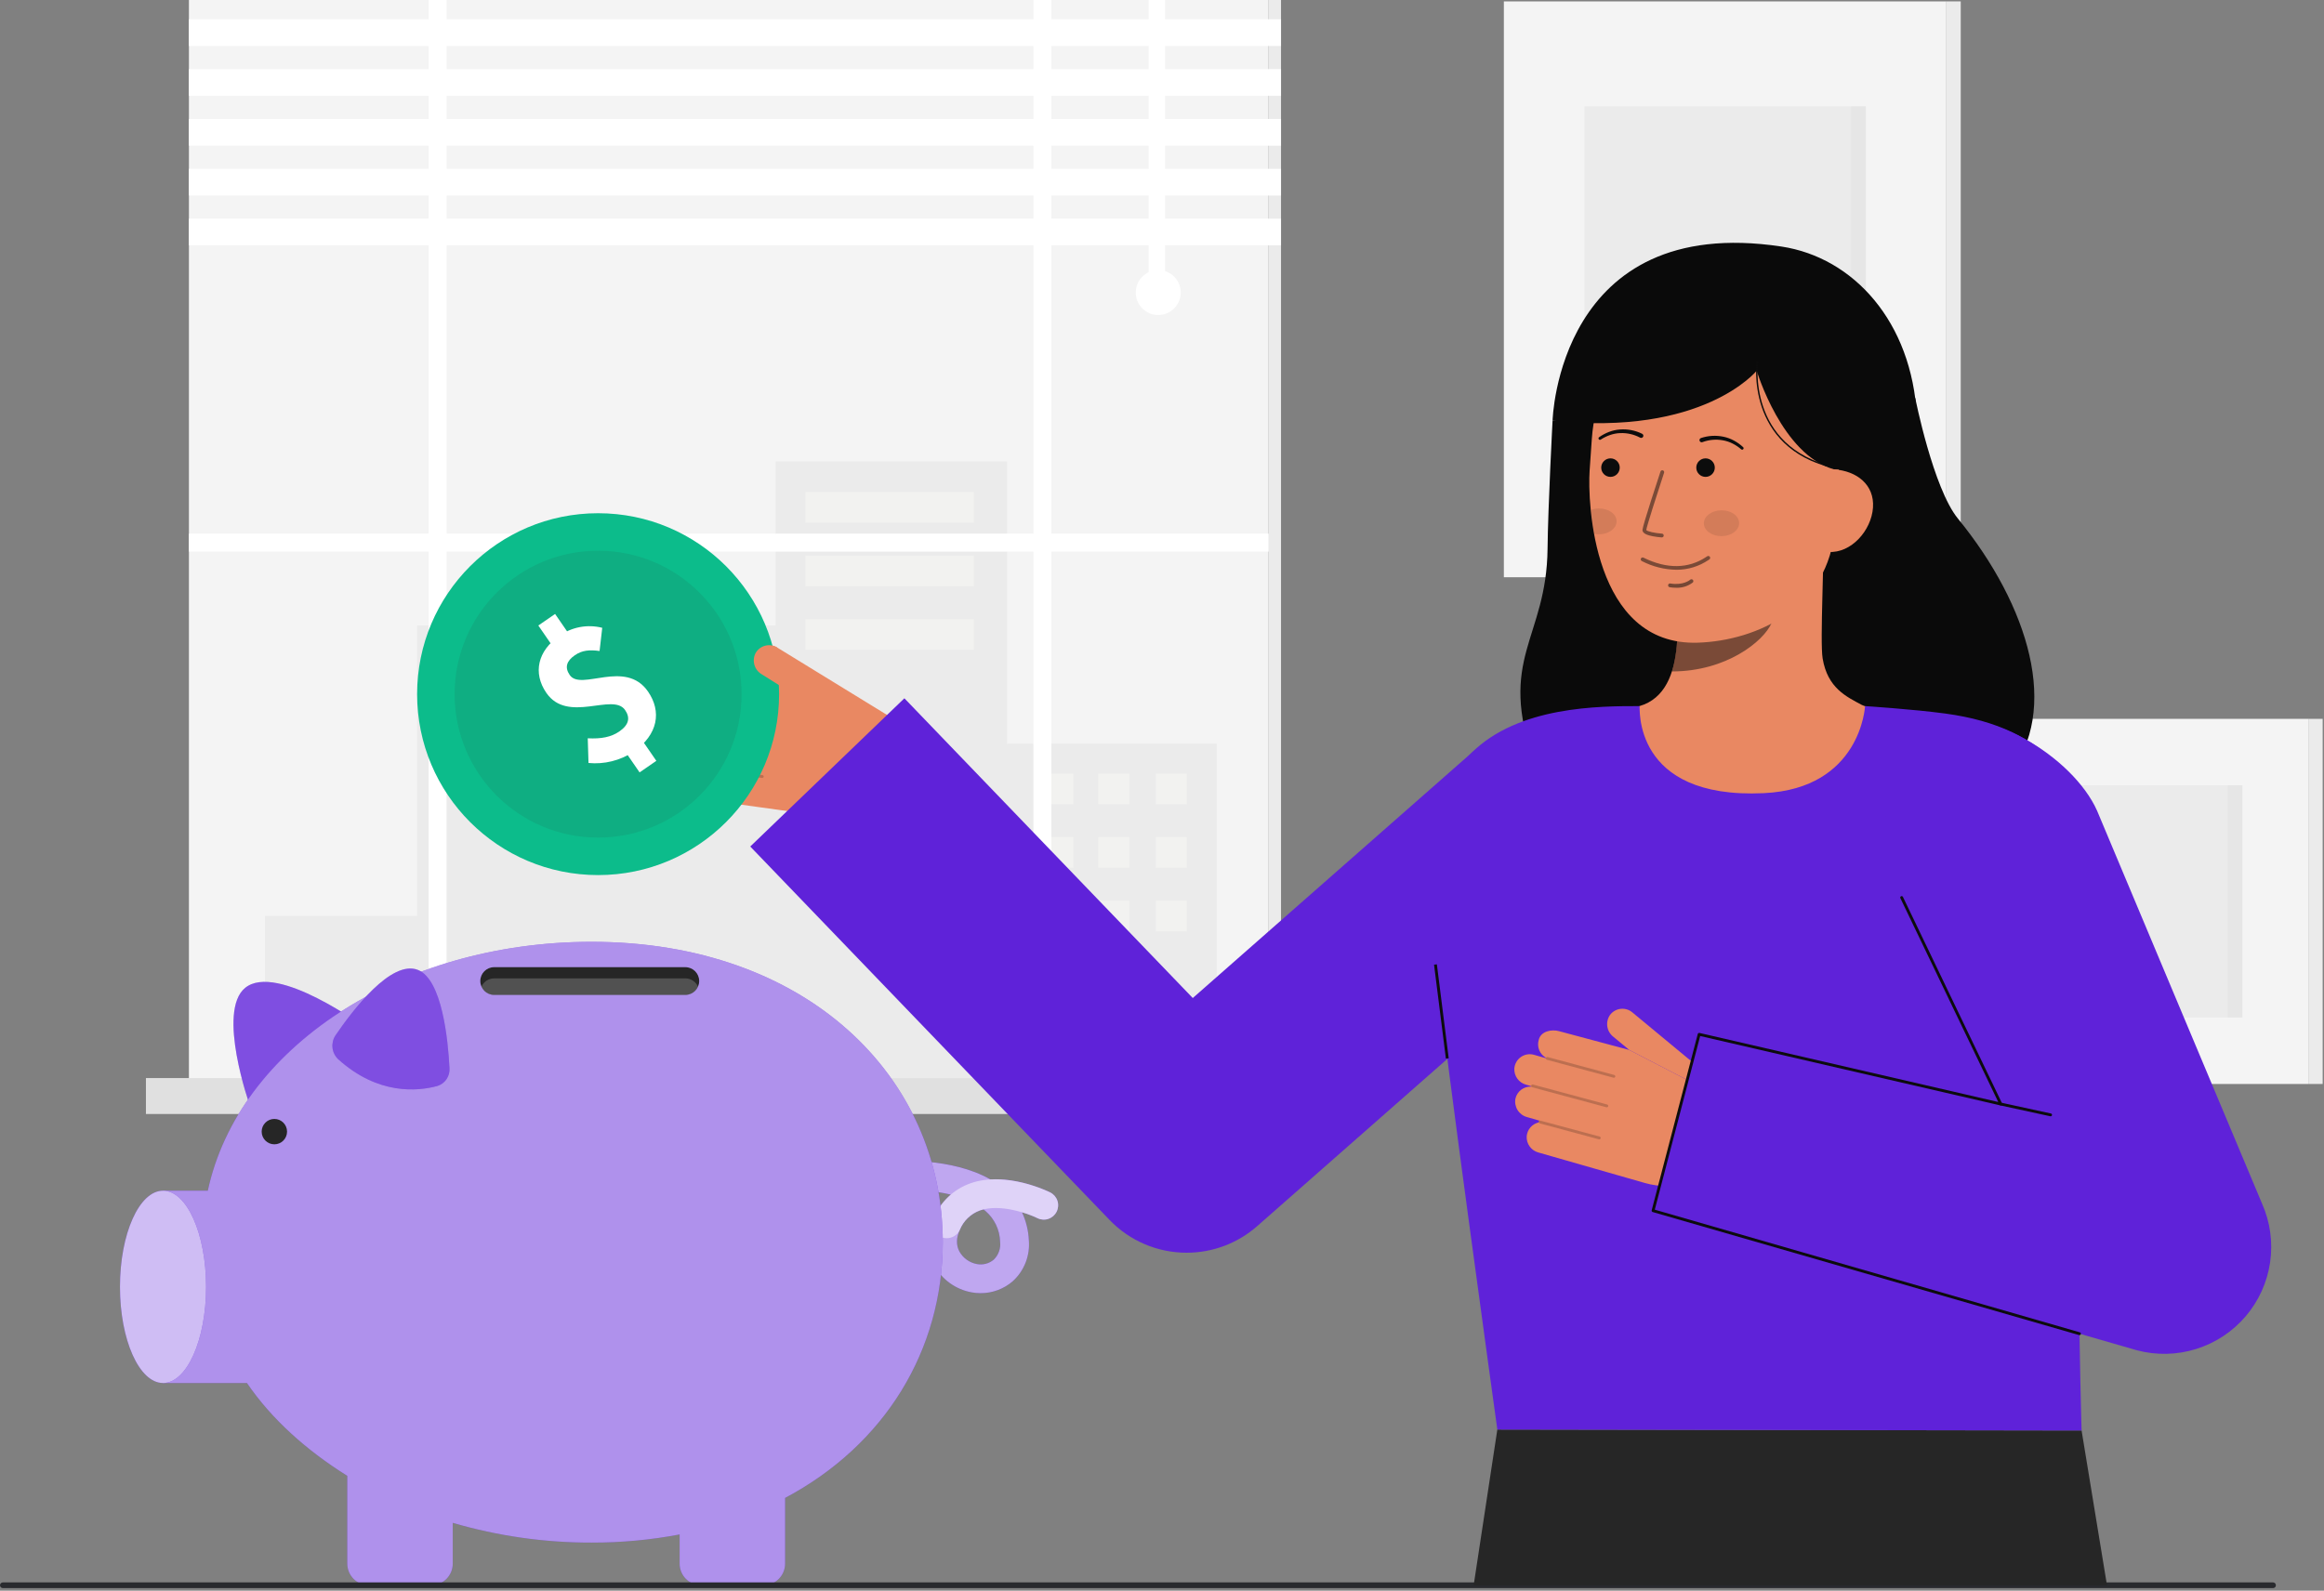 <svg width="815" height="558" viewBox="0 0 815 558" fill="none" xmlns="http://www.w3.org/2000/svg">
<rect x="0" y="0" width="815" height="558" fill="#808080" stroke="none"/>
<g clip-path="url(#clip0_1_1621)">
<path d="M682.577 0.493H527.386V202.492H682.577V0.493Z" fill="#F4F4F4"/>
<path d="M682.577 202.492H687.611V0.493H682.577V202.492Z" fill="#F4F4F4"/>
<path opacity="0.05" d="M682.577 202.492H687.611V0.493H682.577V202.492Z" fill="#292A2E"/>
<path opacity="0.05" d="M654.307 37.29H555.656V165.696H654.307V37.29Z" fill="#292A2E"/>
<path opacity="0.03" d="M654.306 37.29H649.165V165.696H654.306V37.29Z" fill="#292A2E"/>
<path d="M809.497 252.167H682.576V380.253H809.497V252.167Z" fill="#F4F4F4"/>
<path opacity="0.05" d="M786.377 275.5H705.697V356.921H786.377V275.5Z" fill="#292A2E"/>
<path d="M809.497 380.253H814.531V252.167H809.497V380.253Z" fill="#F4F4F4"/>
<path opacity="0.05" d="M809.497 380.253H814.531V252.167H809.497V380.253Z" fill="#292A2E"/>
<path opacity="0.03" d="M786.376 275.5H781.235V356.921H786.376V275.5Z" fill="#292A2E"/>
<path d="M444.9 0H66.257V378.643H444.9V0Z" fill="#F4F4F4"/>
<path d="M449.24 0H444.9V378.643H449.24V0Z" fill="#F4F4F4"/>
<path opacity="0.05" d="M449.24 0H444.9V378.643H449.24V0Z" fill="#292A2E"/>
<path opacity="0.05" d="M353.172 260.916V161.851H272.023V219.406H146.323V321.314H92.899V378.643H146.323H156.615H426.686V260.916H353.172Z" fill="#292A2E"/>
<path opacity="0.34" d="M341.534 172.607H282.44V183.363H341.534V172.607Z" fill="#FFFFFA"/>
<path opacity="0.34" d="M341.534 194.896H282.44V205.652H341.534V194.896Z" fill="#FFFFFA"/>
<path opacity="0.34" d="M341.534 217.185H282.44V227.941H341.534V217.185Z" fill="#FFFFFA"/>
<path opacity="0.34" d="M416.207 271.357H405.315V282.113H416.207V271.357Z" fill="#FFFFFA"/>
<path opacity="0.34" d="M416.207 293.646H405.315V304.402H416.207V293.646Z" fill="#FFFFFA"/>
<path opacity="0.34" d="M416.207 315.935H405.315V326.691H416.207V315.935Z" fill="#FFFFFA"/>
<path opacity="0.34" d="M396.057 271.357H385.165V282.113H396.057V271.357Z" fill="#FFFFFA"/>
<path opacity="0.34" d="M396.057 293.646H385.165V304.402H396.057V293.646Z" fill="#FFFFFA"/>
<path opacity="0.34" d="M396.057 315.935H385.165V326.691H396.057V315.935Z" fill="#FFFFFA"/>
<path opacity="0.34" d="M376.452 271.357H365.56V282.113H376.452V271.357Z" fill="#FFFFFA"/>
<path opacity="0.34" d="M376.452 293.646H365.56V304.402H376.452V293.646Z" fill="#FFFFFA"/>
<path opacity="0.34" d="M376.452 315.935H365.56V326.691H376.452V315.935Z" fill="#FFFFFA"/>
<path d="M444.9 187.198H368.711V0H362.41V187.198H156.615V0H150.314V187.198H66.257V193.498H150.314V378.643H156.615V193.498H362.41V378.643H368.711V193.498H444.9V187.198Z" fill="white"/>
<path d="M459.984 378.186H51.173V390.778H459.984V378.186Z" fill="#F4F4F4"/>
<path opacity="0.1" d="M459.984 378.186H51.173V390.778H459.984V378.186Z" fill="#292A2E"/>
<path opacity="0.1" d="M465.886 378.186H459.984V390.778H465.886V378.186Z" fill="#292A2E"/>
<path opacity="0.1" d="M465.886 378.186H459.984V390.778H465.886V378.186Z" fill="#292A2E"/>
<path d="M449.24 6.759H66.257V16.121H449.24V6.759Z" fill="white"/>
<path d="M449.24 24.246H66.257V33.608H449.24V24.246Z" fill="white"/>
<path d="M449.24 41.733H66.257V51.095H449.24V41.733Z" fill="white"/>
<path d="M449.24 59.22H66.257V68.582H449.24V59.22Z" fill="white"/>
<path d="M449.24 76.707H66.257V86.069H449.24V76.707Z" fill="white"/>
<path d="M408.562 0H402.823V96.629H408.562V0Z" fill="white"/>
<path d="M406.179 110.505C410.534 110.505 414.064 106.975 414.064 102.62C414.064 98.265 410.534 94.735 406.179 94.735C401.824 94.735 398.294 98.265 398.294 102.62C398.294 106.975 401.824 110.505 406.179 110.505Z" fill="white"/>
<path d="M343.877 453.631C342.838 453.631 341.8 453.539 340.777 453.355C337.969 452.851 335.312 451.715 333.008 450.032C330.703 448.349 328.812 446.165 327.477 443.643C326.189 441.094 325.515 438.279 325.508 435.423C325.501 432.568 326.161 429.749 327.436 427.194C328.82 424.078 330.863 421.299 333.424 419.049C327.144 417.62 320.698 417.063 314.266 417.392C312.932 417.492 311.612 417.057 310.598 416.184C309.584 415.311 308.959 414.07 308.859 412.736C308.759 411.402 309.194 410.082 310.067 409.068C310.94 408.054 312.181 407.429 313.515 407.329C314.429 407.26 333.66 405.929 347.304 413.729C357.793 413.099 367.795 418.029 368.304 418.289C369.5 418.889 370.409 419.939 370.831 421.209C371.252 422.479 371.152 423.865 370.552 425.061C370.255 425.653 369.844 426.181 369.343 426.615C368.842 427.048 368.26 427.379 367.632 427.588C366.362 428.009 364.976 427.909 363.78 427.309C362.044 426.484 360.244 425.799 358.399 425.26C359.829 428.327 360.645 431.644 360.799 435.025C361.033 437.695 360.649 440.383 359.676 442.88C358.702 445.378 357.167 447.617 355.188 449.425C352.053 452.153 348.033 453.648 343.877 453.631ZM344.911 424.245C344.487 424.349 344.071 424.473 343.663 424.616C342.076 425.192 340.627 426.095 339.411 427.266C338.195 428.438 337.238 429.851 336.603 431.416C335.321 434.198 335.262 436.742 336.427 438.977C337.059 440.124 337.937 441.116 338.997 441.885C340.058 442.653 341.275 443.178 342.561 443.422C343.605 443.624 344.68 443.59 345.709 443.322C346.738 443.054 347.693 442.559 348.505 441.873C349.335 441.067 349.967 440.08 350.351 438.989C350.736 437.898 350.863 436.732 350.723 435.584C350.671 433.539 350.191 431.527 349.315 429.678C348.439 427.829 347.186 426.184 345.636 424.849C345.4 424.643 345.158 424.442 344.911 424.245Z" fill="#5F22D9"/>
<g opacity="0.6">
<path d="M343.877 453.631C342.838 453.631 341.8 453.539 340.777 453.355C337.969 452.851 335.312 451.715 333.008 450.032C330.703 448.349 328.812 446.165 327.477 443.643C326.189 441.094 325.515 438.279 325.508 435.423C325.501 432.568 326.161 429.749 327.436 427.194C328.82 424.078 330.863 421.299 333.424 419.049C327.144 417.62 320.698 417.063 314.266 417.392C312.932 417.492 311.612 417.057 310.598 416.184C309.584 415.311 308.959 414.07 308.859 412.736C308.759 411.402 309.194 410.082 310.067 409.068C310.94 408.054 312.181 407.429 313.515 407.329C314.429 407.26 333.66 405.929 347.304 413.729C357.793 413.099 367.795 418.029 368.304 418.289C369.5 418.889 370.409 419.939 370.831 421.209C371.252 422.479 371.152 423.865 370.552 425.061C370.255 425.653 369.844 426.181 369.343 426.615C368.842 427.048 368.26 427.379 367.632 427.588C366.362 428.009 364.976 427.909 363.78 427.309C362.044 426.484 360.244 425.799 358.399 425.26C359.829 428.327 360.645 431.644 360.799 435.025C361.033 437.695 360.649 440.383 359.676 442.88C358.702 445.378 357.167 447.617 355.188 449.425C352.053 452.153 348.033 453.648 343.877 453.631ZM344.911 424.245C344.487 424.349 344.071 424.473 343.663 424.616C342.076 425.192 340.627 426.095 339.411 427.266C338.195 428.438 337.238 429.851 336.603 431.416C335.321 434.198 335.262 436.742 336.427 438.977C337.059 440.124 337.937 441.116 338.997 441.885C340.058 442.653 341.275 443.178 342.561 443.422C343.605 443.624 344.68 443.59 345.709 443.322C346.738 443.054 347.693 442.559 348.505 441.873C349.335 441.067 349.967 440.08 350.351 438.989C350.736 437.898 350.863 436.732 350.723 435.584C350.671 433.539 350.191 431.527 349.315 429.678C348.439 427.829 347.186 426.184 345.636 424.849C345.4 424.643 345.158 424.442 344.911 424.245Z" fill="white"/>
</g>
<g opacity="0.5">
<path d="M332.018 434.353C331.172 434.352 330.34 434.138 329.598 433.731C328.856 433.324 328.228 432.738 327.772 432.025C327.316 431.312 327.046 430.496 326.988 429.652C326.93 428.808 327.084 427.963 327.438 427.194C328.631 424.389 330.395 421.863 332.619 419.778C334.842 417.693 337.476 416.094 340.352 415.084C352.895 410.684 367.684 417.984 368.308 418.294C369.504 418.894 370.413 419.944 370.835 421.214C371.256 422.484 371.156 423.87 370.556 425.066C369.956 426.262 368.906 427.171 367.636 427.593C366.366 428.014 364.98 427.914 363.784 427.314C360.584 425.725 350.7 422.133 343.663 424.614C342.076 425.19 340.627 426.093 339.411 427.264C338.195 428.436 337.238 429.849 336.603 431.414C336.2 432.291 335.554 433.034 334.741 433.555C333.928 434.076 332.983 434.353 332.018 434.353Z" fill="white"/>
</g>
<path d="M128.189 360.56C128.189 360.56 97.041 337.466 85.959 346.548C75.928 354.768 87.545 387.575 87.545 387.575C87.545 387.575 114.321 389.992 128.189 360.56Z" fill="#5F22D9"/>
<g opacity="0.2">
<path d="M128.189 360.56C128.189 360.56 97.041 337.466 85.959 346.548C75.928 354.768 87.545 387.575 87.545 387.575C87.545 387.575 114.321 389.992 128.189 360.56Z" fill="white"/>
</g>
<path d="M330.622 435.756C330.622 377.561 282.752 330.385 207.464 330.385C139.845 330.385 83.612 367.772 72.881 417.685H57.173V485.154H86.609C95.288 497.869 107.449 508.743 121.796 517.714V548.504C121.795 549.502 121.991 550.49 122.372 551.412C122.754 552.334 123.313 553.172 124.018 553.878C124.723 554.583 125.561 555.143 126.483 555.525C127.404 555.907 128.392 556.104 129.39 556.104H139.59C139.824 556.104 140.054 556.088 140.284 556.069C140.513 556.088 140.743 556.104 140.978 556.104H151.178C152.176 556.104 153.164 555.907 154.085 555.525C155.007 555.143 155.845 554.583 156.55 553.878C157.255 553.172 157.814 552.334 158.196 551.412C158.577 550.49 158.773 549.502 158.772 548.504V534.2C174.586 538.831 190.983 541.165 207.461 541.128C217.821 541.158 228.161 540.201 238.34 538.271V548.506C238.339 549.504 238.535 550.492 238.916 551.414C239.298 552.336 239.857 553.174 240.562 553.88C241.268 554.586 242.105 555.146 243.027 555.528C243.949 555.91 244.937 556.106 245.935 556.106H256.135C256.369 556.106 256.599 556.09 256.829 556.071C257.058 556.09 257.288 556.106 257.523 556.106H267.723C268.721 556.106 269.709 555.909 270.63 555.527C271.552 555.145 272.39 554.585 273.095 553.88C273.8 553.174 274.359 552.336 274.741 551.414C275.122 550.492 275.318 549.504 275.317 548.506V525.46C310.3 506.9 330.622 473.667 330.622 435.756Z" fill="#5F22D9"/>
<path opacity="0.5" d="M330.622 435.756C330.622 377.561 282.752 330.385 207.464 330.385C139.845 330.385 83.612 367.772 72.881 417.685H57.173V485.154H86.609C95.288 497.869 107.449 508.743 121.796 517.714V548.504C121.795 549.502 121.991 550.49 122.372 551.412C122.754 552.334 123.313 553.172 124.018 553.878C124.723 554.583 125.561 555.143 126.483 555.525C127.404 555.907 128.392 556.104 129.39 556.104H139.59C139.824 556.104 140.054 556.088 140.284 556.069C140.513 556.088 140.743 556.104 140.978 556.104H151.178C152.176 556.104 153.164 555.907 154.085 555.525C155.007 555.143 155.845 554.583 156.55 553.878C157.255 553.172 157.814 552.334 158.196 551.412C158.577 550.49 158.773 549.502 158.772 548.504V534.2C174.586 538.831 190.983 541.165 207.461 541.128C217.821 541.158 228.161 540.201 238.34 538.271V548.506C238.339 549.504 238.535 550.492 238.916 551.414C239.298 552.336 239.857 553.174 240.562 553.88C241.268 554.586 242.105 555.146 243.027 555.528C243.949 555.91 244.937 556.106 245.935 556.106H256.135C256.369 556.106 256.599 556.09 256.829 556.071C257.058 556.09 257.288 556.106 257.523 556.106H267.723C268.721 556.106 269.709 555.909 270.63 555.527C271.552 555.145 272.39 554.585 273.095 553.88C273.8 553.174 274.359 552.336 274.741 551.414C275.122 550.492 275.318 549.504 275.317 548.506V525.46C310.3 506.9 330.622 473.667 330.622 435.756Z" fill="white"/>
<path d="M96.215 401.417C98.674 401.417 100.667 399.424 100.667 396.965C100.667 394.506 98.674 392.513 96.215 392.513C93.756 392.513 91.763 394.506 91.763 396.965C91.763 399.424 93.756 401.417 96.215 401.417Z" fill="#262626"/>
<path d="M118.562 371.537C117.452 370.467 116.755 369.041 116.594 367.508C116.433 365.975 116.818 364.434 117.681 363.157C123.608 354.448 137.181 336.572 146.53 340.229C155.086 343.575 157.138 365.006 157.63 374.665C157.741 376.038 157.382 377.408 156.613 378.551C155.843 379.694 154.708 380.541 153.394 380.955C146.53 382.82 132.586 384.234 118.562 371.537Z" fill="#5F22D9"/>
<g opacity="0.2">
<path d="M118.562 371.537C117.452 370.467 116.755 369.041 116.594 367.508C116.433 365.975 116.818 364.434 117.681 363.157C123.608 354.448 137.181 336.572 146.53 340.229C155.086 343.575 157.138 365.006 157.63 374.665C157.741 376.038 157.382 377.408 156.613 378.551C155.843 379.694 154.708 380.541 153.394 380.955C146.53 382.82 132.586 384.234 118.562 371.537Z" fill="white"/>
</g>
<path d="M240.334 339.282H173.296C170.612 339.282 168.437 341.457 168.437 344.141V344.142C168.437 346.826 170.612 349.001 173.296 349.001H240.334C243.018 349.001 245.193 346.826 245.193 344.142V344.141C245.193 341.457 243.018 339.282 240.334 339.282Z" fill="#262626"/>
<path opacity="0.2" d="M244.777 346.11C244.396 346.97 243.773 347.702 242.983 348.215C242.194 348.728 241.273 349.001 240.332 349H173.294C172.353 349.001 171.432 348.727 170.643 348.213C169.855 347.699 169.233 346.966 168.854 346.105C169.093 345.553 169.435 345.053 169.863 344.63C170.311 344.176 170.846 343.816 171.435 343.572C172.024 343.327 172.656 343.202 173.294 343.204H240.332C241.275 343.204 242.198 343.478 242.988 343.995C243.777 344.511 244.399 345.246 244.777 346.11Z" fill="white"/>
<path d="M57.173 485.155C65.511 485.155 72.27 470.051 72.27 451.42C72.27 432.789 65.511 417.685 57.173 417.685C48.835 417.685 42.076 432.789 42.076 451.42C42.076 470.051 48.835 485.155 57.173 485.155Z" fill="#5F22D9"/>
<g opacity="0.7">
<path d="M57.173 485.155C65.511 485.155 72.27 470.051 72.27 451.42C72.27 432.789 65.511 417.685 57.173 417.685C48.835 417.685 42.076 432.789 42.076 451.42C42.076 470.051 48.835 485.155 57.173 485.155Z" fill="white"/>
</g>
<path d="M797.129 557.1H1C0.735 557.1 0.48 556.995 0.293 556.807C0.105 556.62 0 556.365 0 556.1C0 555.835 0.105 555.58 0.293 555.393C0.48 555.205 0.735 555.1 1 555.1H797.129C797.394 555.1 797.649 555.205 797.836 555.393C798.024 555.58 798.129 555.835 798.129 556.1C798.129 556.365 798.024 556.62 797.836 556.807C797.649 556.995 797.394 557.1 797.129 557.1Z" fill="#292A2E"/>
<path d="M671.652 139.607C671.652 139.607 677.936 171.276 686.631 181.931C711.664 212.606 722.542 249.363 704.373 271.669C686.204 293.975 554.073 311.443 538.197 267.639C524.828 230.761 542.385 224.324 542.711 192.425C542.859 177.991 544.47 147.556 544.47 147.556" fill="#0A0A0A"/>
<path d="M565.405 250.126C565.635 250.096 568.188 292.456 617.399 288.763C651.467 286.211 663.614 250.063 664.399 250.063C660.726 249.283 654.541 248.147 652.909 247.277C647.545 244.394 640.909 241.395 639.178 230.977C638.178 224.977 639.872 194.255 639.352 188.177L587.058 199.849C587.788 212.679 592.903 242.424 574.978 247.688C571.99 248.565 568.778 249.366 565.405 250.126Z" fill="#E98862"/>
<path opacity="0.5" d="M586.32 235.538C587.139 232.898 587.666 230.177 587.893 227.422C588.468 221.136 588.353 214.805 587.551 208.544C598.179 207.11 608.192 202.723 616.451 195.882C617.422 199.468 622.763 215.138 621.284 218.546C618.491 224.988 605.357 235.538 586.32 235.538Z" fill="#0C0C0C"/>
<path d="M595.406 225.45C616.106 224.769 641.498 213.15 643.436 185.209L645.185 160C647.122 132.06 634.018 108.393 607.712 106.569C581.405 104.745 560.171 126.031 558.233 153.969L557.459 165.13C556.716 175.85 558.469 226.667 595.406 225.45Z" fill="#E98862"/>
<path d="M564.777 167.287C566.571 167.287 568.025 165.833 568.025 164.039C568.025 162.245 566.571 160.791 564.777 160.791C562.983 160.791 561.529 162.245 561.529 164.039C561.529 165.833 562.983 167.287 564.777 167.287Z" fill="#0C0C0C"/>
<path d="M598.114 167.287C599.908 167.287 601.362 165.833 601.362 164.039C601.362 162.245 599.908 160.791 598.114 160.791C596.32 160.791 594.866 162.245 594.866 164.039C594.866 165.833 596.32 167.287 598.114 167.287Z" fill="#0C0C0C"/>
<path opacity="0.5" d="M582.783 188.523C582.766 188.524 582.749 188.524 582.732 188.523C581.665 188.442 580.604 188.302 579.553 188.103C577.983 187.795 575.905 187.224 576.002 185.827C576.112 184.235 581.664 167.361 582.302 165.442C582.327 165.356 582.369 165.276 582.425 165.206C582.482 165.137 582.552 165.079 582.631 165.037C582.71 164.995 582.797 164.97 582.886 164.962C582.976 164.955 583.066 164.966 583.151 164.994C583.236 165.022 583.314 165.067 583.382 165.126C583.449 165.185 583.504 165.257 583.542 165.338C583.581 165.419 583.603 165.507 583.607 165.596C583.611 165.686 583.597 165.775 583.566 165.859C581.197 173.046 577.409 184.848 577.335 185.919C577.563 186.385 580.184 187.011 582.829 187.195C583 187.208 583.159 187.286 583.274 187.414C583.388 187.541 583.449 187.708 583.444 187.88C583.439 188.051 583.368 188.214 583.245 188.334C583.123 188.454 582.959 188.523 582.788 188.525L582.783 188.523Z" fill="#0C0C0C"/>
<path opacity="0.5" d="M587.99 199.87C583.728 199.822 579.538 198.773 575.756 196.808C575.678 196.769 575.608 196.715 575.55 196.65C575.493 196.584 575.449 196.508 575.421 196.425C575.393 196.342 575.382 196.255 575.387 196.168C575.393 196.08 575.416 195.995 575.455 195.917C575.494 195.839 575.548 195.769 575.613 195.711C575.679 195.654 575.755 195.61 575.838 195.582C575.921 195.554 576.008 195.543 576.095 195.548C576.183 195.554 576.268 195.577 576.346 195.616C584.505 199.654 592.126 199.562 598.385 195.349C598.511 195.259 598.642 195.177 598.777 195.102C598.935 195.022 599.118 195.009 599.286 195.064C599.453 195.119 599.592 195.239 599.672 195.397C599.752 195.555 599.765 195.738 599.71 195.906C599.655 196.073 599.535 196.212 599.377 196.292C599.327 196.32 599.245 196.376 599.132 196.453C595.841 198.676 591.961 199.866 587.99 199.87Z" fill="#0C0C0C"/>
<path d="M666.786 166.157L643.22 164.657C624.915 159.657 616.053 130.04 616.053 130.04C616.053 130.04 597.282 153.232 544.47 147.555C544.47 147.555 546.294 74.625 624.727 86.486C650.018 90.31 670.519 112.914 672.233 146.163C673.434 169.464 666.786 166.157 666.786 166.157Z" fill="#0A0A0A"/>
<path d="M641.212 193.608C649.206 194.163 656.28 186.059 656.835 178.065C657.39 170.071 651.214 165.212 643.22 164.658L638.729 169.729L634.339 193.129L641.212 193.608Z" fill="#E98862"/>
<path d="M575.125 153.5C572.997 152.374 570.608 151.833 568.202 151.932C566.992 151.973 565.796 152.196 564.653 152.594C563.5 152.988 562.402 153.526 561.383 154.194L561.35 154.214C561.294 154.25 561.231 154.275 561.165 154.286C561.099 154.298 561.032 154.296 560.966 154.282C560.901 154.268 560.839 154.241 560.785 154.202C560.73 154.164 560.683 154.115 560.647 154.059C560.611 154.003 560.587 153.94 560.575 153.874C560.563 153.808 560.565 153.741 560.579 153.675C560.593 153.61 560.62 153.548 560.659 153.494C560.697 153.439 560.746 153.392 560.802 153.356C561.875 152.598 563.04 151.978 564.268 151.51C565.505 151.034 566.806 150.746 568.128 150.656C570.804 150.458 573.484 150.982 575.889 152.172C575.979 152.217 576.058 152.28 576.124 152.356C576.189 152.432 576.239 152.52 576.27 152.616C576.302 152.711 576.314 152.812 576.306 152.912C576.299 153.012 576.271 153.109 576.226 153.199C576.181 153.289 576.118 153.368 576.042 153.434C575.966 153.499 575.878 153.549 575.782 153.58C575.687 153.611 575.586 153.624 575.486 153.616C575.386 153.609 575.289 153.581 575.199 153.536L575.18 153.526L575.125 153.5Z" fill="#0C0C0C"/>
<path d="M596.5 153.665C599.042 152.806 601.768 152.646 604.394 153.2C605.692 153.465 606.943 153.925 608.105 154.562C609.26 155.19 610.331 155.96 611.293 156.855C611.391 156.943 611.452 157.067 611.461 157.199C611.47 157.331 611.427 157.461 611.341 157.562C611.256 157.663 611.135 157.727 611.003 157.74C610.871 157.753 610.74 157.714 610.636 157.632L610.606 157.607C609.686 156.808 608.669 156.127 607.579 155.581C606.5 155.033 605.344 154.652 604.151 154.45C601.78 154.031 599.34 154.248 597.08 155.079L597.025 155.1C596.931 155.136 596.832 155.153 596.731 155.151C596.631 155.148 596.532 155.126 596.44 155.085C596.349 155.045 596.266 154.986 596.197 154.913C596.128 154.841 596.074 154.755 596.037 154.662C596.001 154.568 595.984 154.468 595.987 154.368C595.989 154.267 596.012 154.169 596.052 154.077C596.093 153.985 596.151 153.902 596.224 153.833C596.297 153.764 596.382 153.71 596.476 153.674L596.5 153.665Z" fill="#0C0C0C"/>
<path opacity="0.52" d="M587.832 206.181C587.061 206.184 586.292 206.122 585.532 205.995C585.446 205.981 585.363 205.95 585.289 205.904C585.215 205.858 585.15 205.798 585.099 205.727C585.048 205.656 585.012 205.575 584.992 205.49C584.972 205.405 584.969 205.317 584.983 205.231C584.997 205.145 585.028 205.062 585.074 204.988C585.12 204.914 585.18 204.849 585.251 204.798C585.322 204.747 585.403 204.711 585.488 204.691C585.573 204.671 585.661 204.668 585.747 204.682C590.321 205.431 592.636 203.447 592.733 203.362C592.798 203.304 592.874 203.259 592.957 203.23C593.039 203.201 593.126 203.189 593.214 203.194C593.301 203.199 593.386 203.221 593.465 203.258C593.544 203.296 593.614 203.349 593.672 203.415C593.731 203.48 593.776 203.556 593.804 203.638C593.833 203.721 593.846 203.808 593.841 203.895C593.836 203.982 593.814 204.068 593.776 204.147C593.738 204.225 593.685 204.296 593.62 204.354C591.959 205.613 589.914 206.259 587.832 206.181Z" fill="#0C0C0C"/>
<path d="M616.278 126.8C616.278 126.8 612.078 156.847 643.212 164.035" stroke="#0C0C0C" stroke-width="0.5" stroke-miterlimit="10"/>
<path opacity="0.1" d="M603.759 188.08C607.176 188.044 609.924 185.983 609.897 183.477C609.871 180.971 607.079 178.968 603.662 179.005C600.246 179.041 597.497 181.102 597.524 183.608C597.551 186.114 600.342 188.116 603.759 188.08Z" fill="#0C0C0C"/>
<path opacity="0.1" d="M566.925 182.84C566.944 185.34 564.196 187.403 560.779 187.44C560.189 187.446 559.599 187.391 559.02 187.275C558.482 184.357 558.104 181.532 557.85 178.904C558.754 178.548 559.717 178.365 560.688 178.364C564.1 178.326 566.9 180.328 566.925 182.84Z" fill="#0C0C0C"/>
<path d="M729.989 501.812L738.894 556.1H516.795L525.097 501.484L729.989 501.812Z" fill="#262626"/>
<path d="M618.528 278.236C652.62 276.629 654.055 247.692 654.055 247.692C654.055 247.692 670.947 248.784 682.176 250.303C700.56 252.79 712.688 259.024 722.34 268.676C731.318 277.654 736.784 287.368 731 349.386C726.811 394.292 729.989 501.812 729.989 501.812L525.1 501.484C525.1 501.484 505.98 363.6 504.26 343.386C500.978 304.797 507.973 272.175 515.984 264.163C532.456 247.692 560.812 247.692 574.973 247.694C575.2 247.694 572.1 280.424 618.528 278.236Z" fill="#5F22D9"/>
<path d="M272.533 227.134C271.905 226.749 271.206 226.495 270.477 226.39C269.749 226.284 269.006 226.327 268.295 226.518C267.584 226.709 266.919 227.042 266.341 227.498C265.763 227.954 265.284 228.524 264.933 229.171C264.298 230.447 264.171 231.917 264.578 233.284C264.984 234.65 265.895 235.811 267.125 236.532L273.363 240.359L248.133 237.318C245.333 236.93 241.652 238.246 241.424 241.418C241.257 242.632 241.506 243.866 242.132 244.919C242.757 245.973 243.721 246.783 244.866 247.218C244.854 247.245 244.846 247.273 244.841 247.302C244.839 247.323 244.839 247.344 244.841 247.365L240.524 246.765C239.729 246.656 238.92 246.724 238.154 246.965C237.389 247.206 236.687 247.614 236.098 248.159C235.509 248.704 235.049 249.373 234.75 250.118C234.451 250.862 234.321 251.664 234.369 252.465C234.473 253.741 235.015 254.941 235.902 255.863C236.789 256.786 237.968 257.373 239.239 257.526L241.076 257.78C241.093 257.838 241.121 257.893 241.158 257.941C239.89 258.055 238.702 258.613 237.804 259.515C236.906 260.418 236.355 261.608 236.247 262.877C236.177 264.301 236.651 265.699 237.572 266.787C238.493 267.875 239.793 268.573 241.209 268.74L245.724 269.365C245.653 269.401 245.592 269.454 245.546 269.519C245.5 269.584 245.47 269.658 245.458 269.737C245.449 269.831 245.468 269.926 245.512 270.01C244.428 270.418 243.504 271.163 242.874 272.135C242.244 273.106 241.942 274.254 242.012 275.41C242.116 276.686 242.658 277.886 243.545 278.808C244.432 279.731 245.611 280.318 246.882 280.471L285.377 285.794C290.762 286.539 296.248 285.658 301.129 283.265C306.011 280.872 310.067 277.076 312.777 272.363L321.501 257.188L272.533 227.134Z" fill="#E98862"/>
<g opacity="0.2">
<path d="M269.823 250.352C269.804 250.481 269.735 250.598 269.631 250.677C269.528 250.757 269.397 250.792 269.267 250.776L245.278 247.852C245.211 247.846 245.146 247.827 245.087 247.796C245.027 247.764 244.975 247.721 244.932 247.669C244.89 247.617 244.859 247.557 244.84 247.492C244.822 247.428 244.816 247.36 244.824 247.293C244.832 247.227 244.854 247.162 244.887 247.104C244.921 247.046 244.966 246.995 245.02 246.955C245.073 246.914 245.135 246.885 245.2 246.869C245.265 246.852 245.333 246.849 245.399 246.86L269.389 249.783C269.521 249.799 269.64 249.867 269.722 249.971C269.803 250.076 269.84 250.208 269.824 250.34L269.823 250.352Z" fill="#0C0C0C"/>
</g>
<g opacity="0.2">
<path d="M268.825 260.967C268.806 261.096 268.738 261.213 268.634 261.293C268.53 261.372 268.4 261.408 268.27 261.392L241.5 258.129C241.368 258.113 241.249 258.045 241.167 257.941C241.086 257.836 241.049 257.704 241.065 257.572C241.085 257.442 241.154 257.325 241.257 257.244C241.361 257.163 241.491 257.125 241.622 257.136L268.394 260.399C268.459 260.407 268.522 260.428 268.579 260.46C268.637 260.492 268.687 260.535 268.727 260.587C268.768 260.639 268.798 260.698 268.815 260.761C268.833 260.825 268.838 260.891 268.83 260.956L268.825 260.967Z" fill="#0C0C0C"/>
</g>
<g opacity="0.2">
<path d="M267.811 272.471C267.792 272.6 267.724 272.717 267.62 272.797C267.516 272.876 267.386 272.912 267.256 272.896L245.9 270.296C245.768 270.28 245.648 270.212 245.567 270.108C245.485 270.003 245.448 269.871 245.464 269.739C245.48 269.607 245.548 269.487 245.652 269.406C245.757 269.324 245.889 269.287 246.021 269.303L267.377 271.903C267.442 271.911 267.505 271.932 267.562 271.964C267.62 271.996 267.67 272.039 267.71 272.091C267.751 272.143 267.781 272.202 267.798 272.265C267.816 272.329 267.821 272.395 267.813 272.46L267.811 272.471Z" fill="#0C0C0C"/>
</g>
<path d="M209.747 306.975C244.801 306.975 273.217 278.559 273.217 243.505C273.217 208.451 244.801 180.035 209.747 180.035C174.693 180.035 146.277 208.451 146.277 243.505C146.277 278.559 174.693 306.975 209.747 306.975Z" fill="#0CBC8B"/>
<g opacity="0.1">
<path d="M209.747 293.821C237.536 293.821 260.063 271.294 260.063 243.505C260.063 215.716 237.536 193.189 209.747 193.189C181.958 193.189 159.431 215.716 159.431 243.505C159.431 271.294 181.958 293.821 209.747 293.821Z" fill="#292A2E"/>
</g>
<path d="M206.384 267.649L206.119 258.992C210.8 259.228 214.304 258.579 217.154 256.615C220.569 254.261 221.095 251.809 219.205 249.067C214.933 242.867 199.105 253.941 191.605 243.067C186.787 236.076 188.561 228.286 196.197 223.024C198.345 221.497 200.799 220.457 203.389 219.974C205.979 219.492 208.644 219.579 211.197 220.23L210.263 228.363C206.7 227.88 204.12 228.111 201.603 229.845C198.703 231.845 197.937 234.096 199.803 236.803C203.763 242.55 219.325 231.086 227.263 242.603C232.032 249.523 230.902 257.685 222.081 263.763C217.444 266.809 211.906 268.18 206.384 267.649ZM188.784 219.424L194.663 215.372L200.644 224.051L194.765 228.102L188.784 219.424ZM217.731 261.424L223.609 257.373L230.172 266.896L224.293 270.947L217.731 261.424Z" fill="white"/>
<path d="M275.605 241.849L267.126 236.532C265.896 235.811 264.985 234.65 264.579 233.284C264.172 231.917 264.299 230.447 264.934 229.171C265.285 228.524 265.764 227.954 266.342 227.498C266.92 227.042 267.585 226.709 268.296 226.518C269.007 226.327 269.75 226.284 270.478 226.39C271.207 226.495 271.906 226.749 272.534 227.134" fill="#E98862"/>
<path d="M598.784 376.963L572.412 355.109C571.845 354.639 571.189 354.29 570.482 354.082C569.776 353.874 569.035 353.813 568.304 353.901C567.573 353.989 566.868 354.226 566.231 354.595C565.594 354.965 565.04 355.461 564.601 356.052C563.791 357.226 563.457 358.664 563.667 360.075C563.877 361.486 564.615 362.765 565.732 363.652L571.367 368.322L597.889 382.058L598.784 376.963Z" fill="#E98862"/>
<path d="M571.367 368.319L546.82 361.745C544.103 360.966 540.272 361.745 539.6 364.853C539.263 366.031 539.335 367.288 539.805 368.419C540.274 369.551 541.113 370.49 542.185 371.083C542.171 371.106 542.159 371.131 542.151 371.157C542.151 371.178 542.151 371.199 542.151 371.22L537.962 370.02C537.19 369.799 536.379 369.752 535.587 369.882C534.795 370.013 534.041 370.318 533.381 370.774C532.721 371.231 532.171 371.829 531.77 372.525C531.369 373.22 531.127 373.996 531.062 374.796C530.984 376.074 531.351 377.339 532.099 378.378C532.847 379.417 533.931 380.165 535.168 380.496L536.951 381.007C536.961 381.065 536.98 381.121 537.008 381.173C535.736 381.108 534.481 381.494 533.465 382.262C532.449 383.03 531.736 384.131 531.451 385.373C531.182 386.772 531.454 388.221 532.212 389.428C532.97 390.634 534.158 391.508 535.535 391.873L539.917 393.129C539.842 393.155 539.774 393.199 539.719 393.256C539.664 393.314 539.624 393.384 539.601 393.46C539.579 393.552 539.584 393.649 539.615 393.738C538.486 393.99 537.468 394.596 536.708 395.469C535.949 396.341 535.488 397.433 535.394 398.586C535.316 399.864 535.683 401.129 536.431 402.168C537.179 403.207 538.263 403.955 539.5 404.286L576.857 414.992C582.083 416.49 587.637 416.393 592.808 414.713C597.979 413.034 602.53 409.848 605.878 405.565L616.659 391.775L571.367 368.319Z" fill="#E98862"/>
<g opacity="0.2">
<path d="M566.45 377.711C566.413 377.836 566.329 377.942 566.215 378.006C566.101 378.07 565.966 378.087 565.84 378.053L542.5 371.77C542.435 371.755 542.373 371.727 542.319 371.687C542.265 371.647 542.219 371.597 542.184 371.54C542.15 371.482 542.127 371.418 542.118 371.352C542.109 371.285 542.113 371.218 542.131 371.153C542.148 371.088 542.178 371.028 542.22 370.975C542.261 370.922 542.313 370.878 542.372 370.845C542.43 370.813 542.495 370.793 542.562 370.786C542.628 370.779 542.696 370.785 542.76 370.805L566.096 377.087C566.159 377.104 566.219 377.133 566.271 377.173C566.323 377.214 566.367 377.263 566.4 377.32C566.432 377.377 566.454 377.44 566.462 377.505C566.471 377.57 566.466 377.637 566.449 377.7L566.45 377.711Z" fill="#0C0C0C"/>
</g>
<g opacity="0.2">
<path d="M563.963 388.08C563.926 388.205 563.842 388.311 563.728 388.374C563.614 388.438 563.48 388.455 563.354 388.421L537.31 381.41C537.247 381.393 537.187 381.364 537.135 381.324C537.083 381.283 537.039 381.234 537.006 381.177C536.974 381.12 536.952 381.057 536.944 380.992C536.935 380.927 536.94 380.86 536.957 380.797C536.996 380.671 537.081 380.565 537.195 380.5C537.309 380.434 537.443 380.414 537.571 380.444L563.614 387.455C563.677 387.472 563.737 387.501 563.789 387.541C563.841 387.582 563.885 387.631 563.918 387.688C563.95 387.745 563.972 387.808 563.98 387.873C563.989 387.938 563.984 388.005 563.967 388.068L563.963 388.08Z" fill="#0C0C0C"/>
</g>
<g opacity="0.2">
<path d="M561.335 399.325C561.298 399.45 561.214 399.556 561.1 399.62C560.986 399.684 560.851 399.701 560.725 399.667L539.951 394.074C539.888 394.057 539.828 394.028 539.776 393.988C539.724 393.947 539.68 393.898 539.648 393.841C539.581 393.726 539.564 393.589 539.598 393.461C539.632 393.333 539.716 393.224 539.831 393.158C539.946 393.091 540.083 393.074 540.211 393.108L560.985 398.701C561.048 398.718 561.108 398.747 561.16 398.787C561.212 398.828 561.256 398.877 561.289 398.934C561.321 398.991 561.343 399.054 561.351 399.119C561.359 399.184 561.355 399.251 561.338 399.314L561.335 399.325Z" fill="#0C0C0C"/>
</g>
<path d="M579.708 424.689L749.373 473.665C756.207 475.479 763.415 475.324 770.164 473.218C776.914 471.111 782.931 467.14 787.52 461.761C792.11 456.382 795.085 449.816 796.103 442.819C797.121 435.822 796.14 428.679 793.273 422.216L735.429 284.416C727.029 265.484 695.661 246.056 676.729 254.456C657.797 262.856 658.471 295.897 666.87 314.828L701.651 387.293L595.871 362.837L579.708 424.689Z" fill="#5F22D9"/>
<path d="M729.244 468.354C729.197 468.354 729.15 468.348 729.105 468.335L579.569 425.17C579.444 425.134 579.337 425.05 579.273 424.937C579.209 424.823 579.191 424.689 579.224 424.563L595.387 362.71C595.42 362.583 595.501 362.474 595.613 362.407C595.725 362.339 595.86 362.319 595.987 362.349L700.76 386.571L666.429 315.044C666.379 314.926 666.377 314.793 666.422 314.673C666.468 314.553 666.558 314.455 666.673 314.399C666.789 314.344 666.921 314.335 667.043 314.374C667.165 314.414 667.268 314.498 667.329 314.611L702.11 387.076C702.151 387.161 702.167 387.256 702.156 387.349C702.145 387.443 702.108 387.532 702.049 387.605C701.99 387.678 701.912 387.732 701.824 387.763C701.735 387.794 701.64 387.8 701.549 387.78L596.232 363.433L580.315 424.344L729.383 467.374C729.498 467.408 729.598 467.482 729.663 467.583C729.728 467.684 729.755 467.805 729.738 467.924C729.721 468.043 729.662 468.152 729.571 468.231C729.48 468.31 729.364 468.354 729.244 468.354Z" fill="#0C0C0C"/>
<path d="M719.124 391.591C719.088 391.591 719.052 391.588 719.017 391.58L701.552 387.78C701.487 387.767 701.426 387.74 701.371 387.703C701.317 387.666 701.27 387.618 701.234 387.563C701.198 387.507 701.174 387.445 701.162 387.38C701.15 387.315 701.151 387.249 701.165 387.184C701.179 387.119 701.206 387.058 701.244 387.004C701.282 386.95 701.33 386.904 701.386 386.868C701.441 386.833 701.504 386.809 701.569 386.798C701.634 386.786 701.701 386.788 701.765 386.803L719.23 390.603C719.35 390.63 719.456 390.7 719.527 390.8C719.599 390.899 719.631 391.022 719.618 391.144C719.605 391.267 719.548 391.38 719.456 391.462C719.365 391.544 719.247 391.59 719.124 391.591Z" fill="#0C0C0C"/>
<path d="M502.356 320.743L500.128 291.905" stroke="#0C0C0C" stroke-linecap="round" stroke-linejoin="round"/>
<path d="M416.14 439.441C411.091 439.448 406.093 438.432 401.446 436.456C396.8 434.48 392.602 431.583 389.105 427.941L263.105 296.95L317.157 244.956L418.293 350.1L517.367 262.953L566.9 319.264L440.9 430.1C434.062 436.129 425.256 439.451 416.14 439.441Z" fill="#5F22D9"/>
<path d="M503.896 338.278L502.904 338.403L507.056 371.355L508.048 371.23L503.896 338.278Z" fill="#0C0C0C"/>
</g>
<defs>
<clipPath id="clip0_1_1621">
<rect width="814.531" height="557.1" fill="white"/>
</clipPath>
</defs>
</svg>
